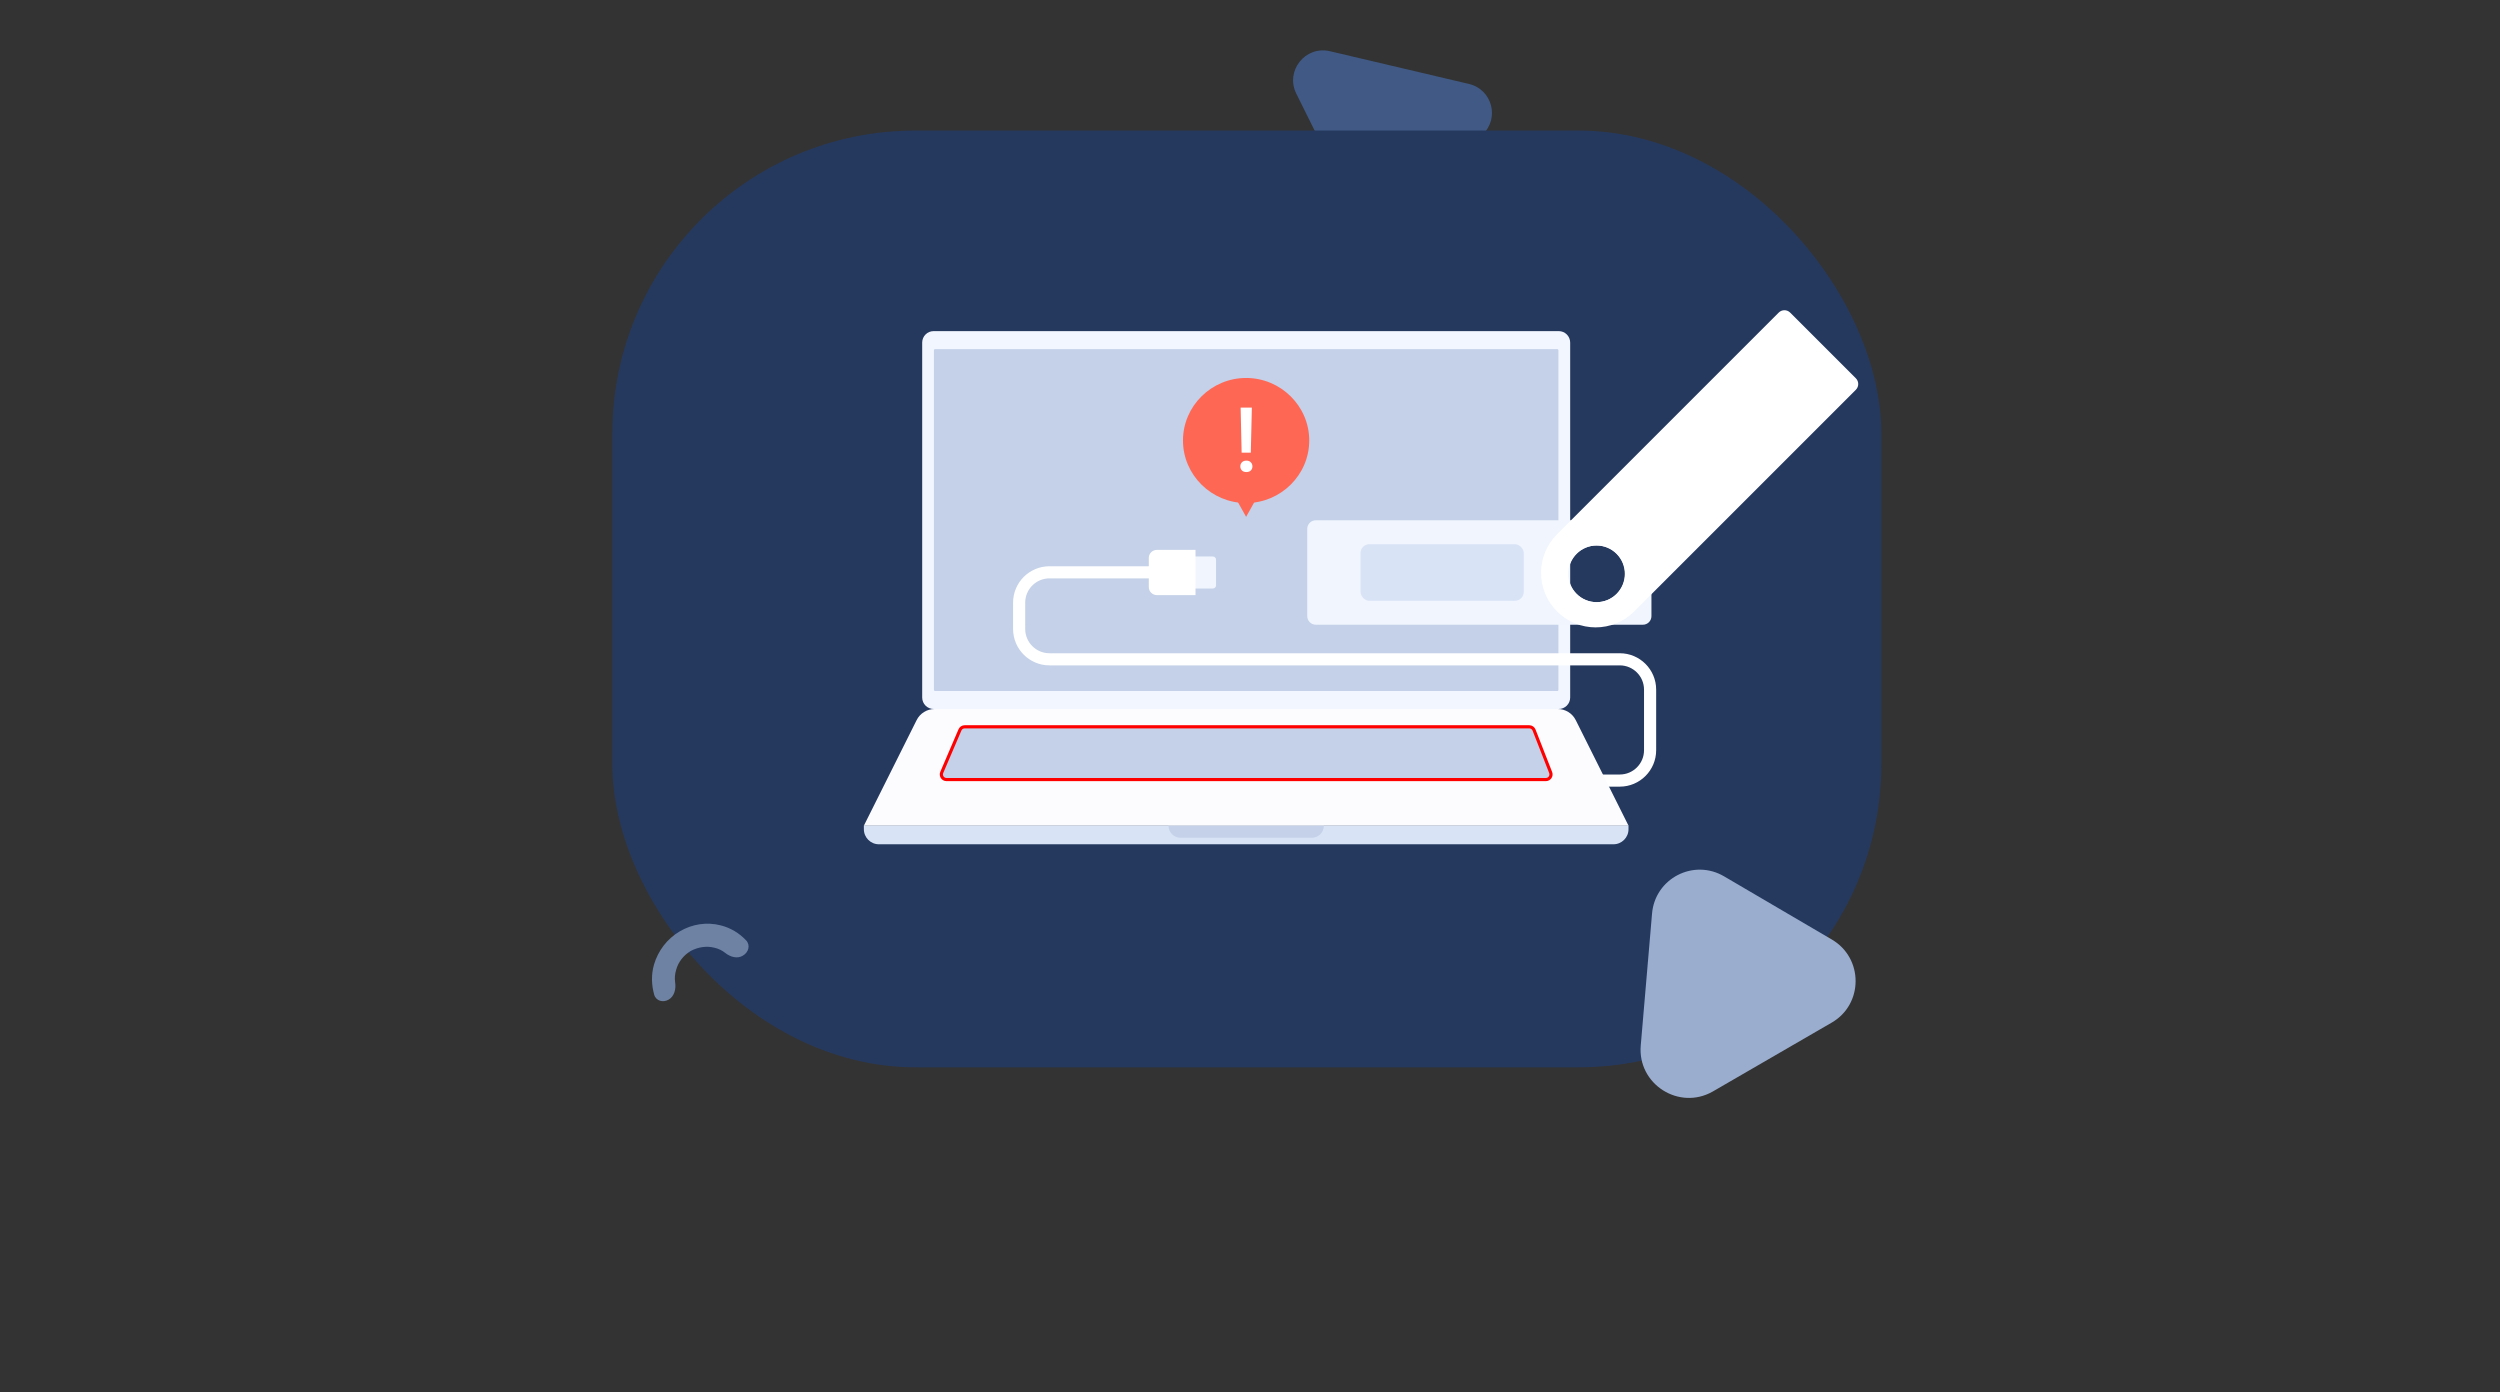 <svg width="792" height="441" viewBox="0 0 792 441" fill="none" xmlns="http://www.w3.org/2000/svg">
<rect x="0" y="0" width="792" height="441" fill="#333333" stroke="none"/>
<g clip-path="url(#clip0)">
<path d="M465.36 26.592C472.709 28.314 475.191 37.53 469.615 42.672L442.906 67.338C438.254 71.608 430.833 70.302 428.036 64.636L410.651 29.635C407.118 22.514 413.472 14.373 421.356 16.229L465.36 26.592Z" fill="#405985"/>
<rect x="194" y="41.364" width="402" height="296.757" rx="96" fill="#25395F"/>
<path d="M211.869 316.651C210.107 317.725 207.836 317.112 207.257 315.152C206.395 312.1 206.263 308.772 207.188 305.59C208.461 301.215 211.34 297.418 215.322 295.07C219.304 292.722 223.931 292.024 228.301 293.152C231.494 293.948 234.268 295.665 236.384 297.931C237.794 299.441 237.15 301.74 235.303 302.765C233.541 303.838 231.32 303.138 229.759 301.889C228.747 301.073 227.583 300.518 226.269 300.224C223.777 299.599 221.123 300.043 218.818 301.267C216.547 302.628 214.846 304.782 214.187 307.305C213.79 308.586 213.7 309.927 213.881 311.193C214.224 313.365 213.581 315.665 211.869 316.651Z" fill="#6E82A4"/>
<path d="M580.246 323.986C590.398 318.153 590.373 303.486 580.286 297.618L546.208 277.637C536.544 271.94 524.275 278.278 523.363 289.468L519.792 331.175C518.712 343.466 531.937 351.882 542.597 345.796L580.246 323.986Z" fill="#9AADCE"/>
<path d="M292.15 108.532C292.15 106.524 293.778 104.896 295.785 104.896H493.798C495.805 104.896 497.433 106.524 497.433 108.532V220.976C497.433 222.983 495.805 224.611 493.798 224.611H295.785C293.778 224.611 292.15 222.983 292.15 220.976V108.532Z" fill="#F2F6FE"/>
<rect x="295.874" y="110.598" width="197.835" height="108.312" rx="0.364" fill="#C4D1E8"/>
<path d="M372.254 181.309H332.477C327.168 181.309 322.865 185.612 322.865 190.921V199.257C322.865 204.565 327.168 208.869 332.477 208.869L513.139 208.869C518.447 208.869 522.75 213.172 522.75 218.481V237.675C522.75 242.984 518.447 247.287 513.139 247.287H321.801" stroke="white" stroke-width="3.845" stroke-linecap="round" stroke-linejoin="round"/>
<path d="M273.673 262.697C273.673 265.332 275.809 267.468 278.443 267.468H511.139C513.774 267.468 515.91 265.332 515.91 262.697V261.515H273.673V262.697Z" fill="#D8E3F5"/>
<path d="M370.181 261.574C370.181 263.681 371.89 265.402 373.998 265.402H415.585C417.693 265.402 419.401 263.681 419.401 261.574H370.181Z" fill="#C4D1E8"/>
<path d="M273.682 261.551H515.901L499.191 228.129C498.113 225.974 495.91 224.612 493.5 224.612H296.082C293.672 224.612 291.469 225.974 290.391 228.129L273.682 261.551Z" fill="#FCFCFE"/>
<path d="M305.617 230.248C304.962 230.248 304.37 230.638 304.113 231.24L298.355 244.688C297.893 245.767 298.685 246.968 299.859 246.968H489.724C490.876 246.968 491.667 245.809 491.248 244.736L485.991 231.288C485.746 230.661 485.141 230.248 484.467 230.248H305.617Z" fill="#C4D1E8"/>
<path d="M305.617 230.248C304.962 230.248 304.37 230.638 304.113 231.24L298.355 244.688C297.893 245.767 298.685 246.968 299.859 246.968H489.724C490.876 246.968 491.667 245.809 491.248 244.736L485.991 231.288C485.746 230.661 485.141 230.248 484.467 230.248H305.617Z" stroke="#FF0000"/>
<path d="M384.25 186.438C384.802 186.438 385.25 185.991 385.25 185.438L385.25 177.298C385.25 176.745 384.802 176.298 384.25 176.298L367.003 176.298C366.451 176.298 366.003 176.745 366.003 177.298L366.003 185.438C366.003 185.991 366.451 186.438 367.003 186.438L384.25 186.438Z" fill="#F0F5FE"/>
<path d="M378.742 188.534L378.742 174.203L366.501 174.203C365.083 174.203 363.934 175.352 363.934 176.769L363.934 185.968C363.934 187.385 365.083 188.534 366.501 188.534L378.742 188.534Z" fill="white"/>
<path fill-rule="evenodd" clip-rule="evenodd" d="M416.852 164.82C415.35 164.82 414.133 166.038 414.133 167.54V195.196C414.133 196.698 415.35 197.915 416.852 197.915H520.457C521.96 197.915 523.177 196.698 523.177 195.196V167.54C523.177 166.038 521.959 164.82 520.457 164.82H416.852ZM505.852 190.762C510.812 190.762 514.832 186.742 514.832 181.782C514.832 176.823 510.812 172.802 505.852 172.802C500.893 172.802 496.872 176.823 496.872 181.782C496.872 186.742 500.893 190.762 505.852 190.762Z" fill="#F0F5FE"/>
<path fill-rule="evenodd" clip-rule="evenodd" d="M493.276 169.247C486.525 175.997 486.525 186.942 493.276 193.693C500.026 200.443 510.971 200.443 517.721 193.693L587.938 123.476C588.94 122.474 588.94 120.849 587.938 119.847L567.121 99.031C566.119 98.028 564.494 98.028 563.492 99.031L493.276 169.247ZM512.105 188.149C515.612 184.642 515.612 178.956 512.105 175.449C508.598 171.943 502.912 171.943 499.406 175.449C495.899 178.956 495.899 184.642 499.406 188.149C502.912 191.656 508.598 191.656 512.105 188.149Z" fill="white"/>
<rect x="431.019" y="172.407" width="51.702" height="17.92" rx="2.814" fill="#D8E3F5"/>
<path d="M394.768 163.738L392.112 158.982L397.425 158.982L394.768 163.738Z" fill="#FF6755"/>
<path d="M394.768 159.363C405.71 159.363 414.768 150.493 414.768 139.551C414.768 128.609 405.71 119.739 394.768 119.739C383.826 119.739 374.768 128.609 374.768 139.551C374.768 150.493 383.826 159.363 394.768 159.363Z" fill="#FF6755"/>
<path d="M396.254 143.395H393.35L393.031 129.129H396.587L396.254 143.395ZM392.934 147.757C392.934 147.229 393.105 146.794 393.448 146.451C393.79 146.099 394.258 145.923 394.851 145.923C395.443 145.923 395.911 146.099 396.254 146.451C396.596 146.794 396.768 147.229 396.768 147.757C396.768 148.266 396.601 148.692 396.267 149.035C395.934 149.377 395.462 149.549 394.851 149.549C394.239 149.549 393.767 149.377 393.434 149.035C393.1 148.692 392.934 148.266 392.934 147.757Z" fill="white"/>
</g>
<defs>
<clipPath id="clip0">
<rect width="792" height="440" fill="white" transform="translate(0 0.4)"/>
</clipPath>
</defs>
</svg>
